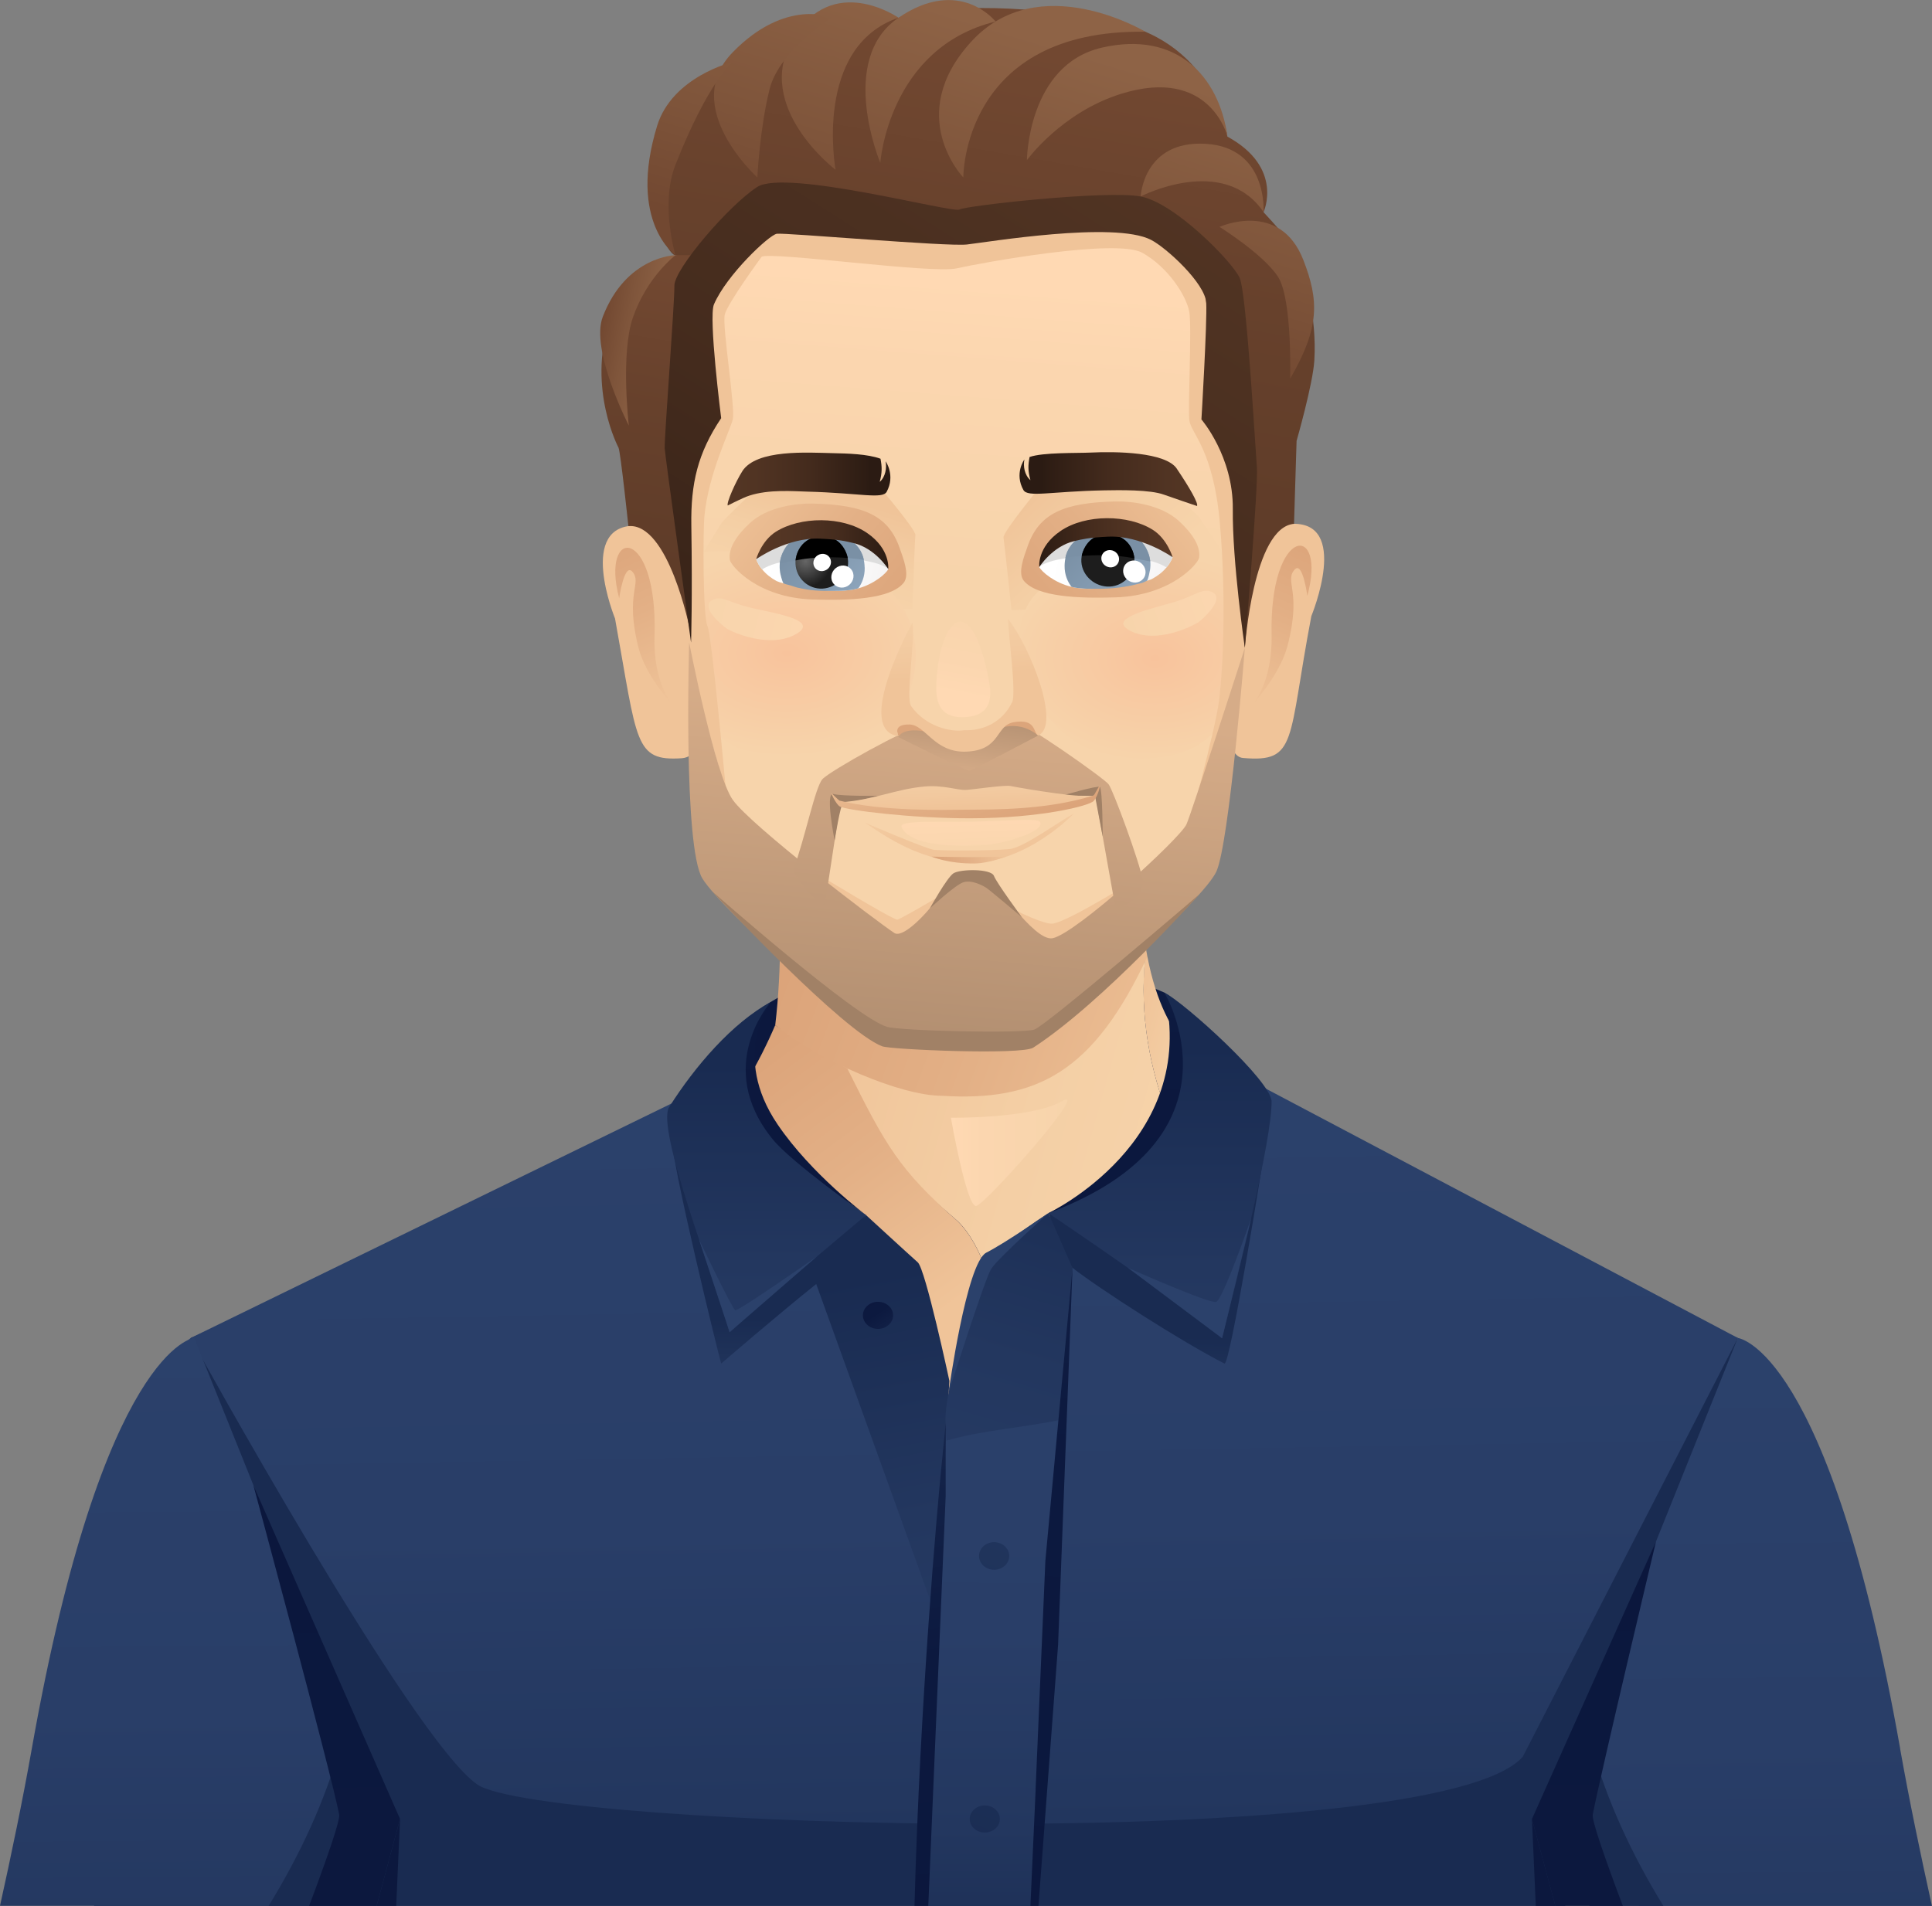 <?xml version="1.0" encoding="UTF-8"?>
<svg id="Layer_2" data-name="Layer 2" xmlns="http://www.w3.org/2000/svg" xmlns:xlink="http://www.w3.org/1999/xlink" viewBox="0 0 302.32 298.31">
  <rect x="0" y="0" width="302.32" height="298.31" fill="#808080" stroke="none"/>
  <defs>
    <style>
      .cls-1 {
        fill: url(#Gradient_58);
      }

      .cls-2 {
        fill: url(#Gradient_32);
      }

      .cls-3 {
        fill: url(#Gradient_96);
      }

      .cls-4 {
        fill: url(#Gradient_27);
      }

      .cls-5 {
        fill: url(#Gradient_25);
      }

      .cls-6 {
        fill: url(#Gradient_113);
      }

      .cls-7 {
        fill: url(#Gradient_115);
      }

      .cls-8 {
        fill: url(#radial-gradient-2);
      }

      .cls-9 {
        fill: url(#linear-gradient-8);
      }

      .cls-10 {
        fill: url(#linear-gradient-7);
      }

      .cls-11 {
        fill: url(#linear-gradient-5);
      }

      .cls-12 {
        fill: url(#linear-gradient-6);
      }

      .cls-13 {
        fill: url(#linear-gradient-9);
      }

      .cls-14 {
        fill: url(#linear-gradient-4);
      }

      .cls-15 {
        fill: url(#linear-gradient-3);
      }

      .cls-16 {
        fill: url(#linear-gradient-2);
      }

      .cls-17 {
        fill: url(#radial-gradient);
      }

      .cls-18 {
        fill: url(#linear-gradient);
      }

      .cls-19 {
        fill: #ddd;
      }

      .cls-20 {
        fill: #192b51;
      }

      .cls-21 {
        fill: #fff;
      }

      .cls-22 {
        fill: #f0c499;
      }

      .cls-23 {
        fill: url(#Gradient_115-4);
      }

      .cls-24 {
        fill: url(#Gradient_115-5);
      }

      .cls-25 {
        fill: url(#Gradient_115-6);
      }

      .cls-26 {
        fill: url(#Gradient_115-3);
      }

      .cls-27 {
        fill: url(#Gradient_115-2);
      }

      .cls-28 {
        fill: url(#Gradient_113-2);
      }

      .cls-29 {
        fill: url(#linear-gradient-43);
      }

      .cls-30 {
        fill: url(#linear-gradient-40);
      }

      .cls-31 {
        fill: url(#linear-gradient-41);
      }

      .cls-32 {
        fill: url(#linear-gradient-42);
      }

      .cls-33 {
        fill: url(#linear-gradient-49);
      }

      .cls-34 {
        fill: url(#linear-gradient-48);
      }

      .cls-35 {
        fill: url(#linear-gradient-45);
      }

      .cls-36 {
        fill: url(#linear-gradient-47);
      }

      .cls-37 {
        fill: url(#linear-gradient-44);
      }

      .cls-38 {
        fill: url(#linear-gradient-46);
      }

      .cls-39 {
        fill: url(#linear-gradient-10);
      }

      .cls-40 {
        fill: url(#linear-gradient-11);
      }

      .cls-41 {
        fill: url(#linear-gradient-12);
      }

      .cls-42 {
        fill: url(#linear-gradient-13);
      }

      .cls-43 {
        fill: url(#linear-gradient-19);
      }

      .cls-44 {
        fill: url(#linear-gradient-14);
      }

      .cls-45 {
        fill: url(#linear-gradient-21);
      }

      .cls-46 {
        fill: url(#linear-gradient-20);
      }

      .cls-47 {
        fill: url(#linear-gradient-22);
      }

      .cls-48 {
        fill: url(#linear-gradient-23);
      }

      .cls-49 {
        fill: url(#linear-gradient-28);
      }

      .cls-50 {
        fill: url(#linear-gradient-25);
      }

      .cls-51 {
        fill: url(#linear-gradient-32);
      }

      .cls-52 {
        fill: url(#linear-gradient-31);
      }

      .cls-53 {
        fill: url(#linear-gradient-33);
      }

      .cls-54 {
        fill: url(#linear-gradient-30);
      }

      .cls-55 {
        fill: url(#linear-gradient-15);
      }

      .cls-56 {
        fill: url(#linear-gradient-16);
      }

      .cls-57 {
        fill: url(#linear-gradient-17);
      }

      .cls-58 {
        fill: url(#linear-gradient-18);
      }

      .cls-59 {
        fill: url(#linear-gradient-35);
      }

      .cls-60 {
        fill: url(#linear-gradient-34);
      }

      .cls-61 {
        fill: url(#linear-gradient-36);
      }

      .cls-62 {
        fill: url(#linear-gradient-38);
      }

      .cls-63 {
        fill: url(#linear-gradient-27);
      }

      .cls-64 {
        fill: url(#linear-gradient-24);
      }

      .cls-65 {
        fill: url(#linear-gradient-26);
      }

      .cls-66 {
        fill: url(#linear-gradient-29);
      }

      .cls-67 {
        fill: url(#linear-gradient-37);
      }

      .cls-68 {
        fill: url(#linear-gradient-39);
      }

      .cls-69 {
        fill: url(#linear-gradient-53);
      }

      .cls-70 {
        fill: url(#linear-gradient-54);
      }

      .cls-71 {
        fill: url(#linear-gradient-50);
      }

      .cls-72 {
        fill: url(#linear-gradient-51);
      }

      .cls-73 {
        fill: url(#linear-gradient-52);
      }

      .cls-74 {
        fill: url(#Gradient_32-2);
      }

      .cls-75 {
        fill: url(#Gradient_58-3);
      }

      .cls-76 {
        fill: url(#Gradient_58-2);
      }

      .cls-77 {
        fill: url(#Gradient_25-2);
      }

      .cls-78 {
        fill: url(#Gradient_96-2);
      }

      .cls-79 {
        fill: url(#Gradient_96-3);
      }

      .cls-80 {
        fill: url(#Gradient_96-4);
      }

      .cls-81 {
        fill: url(#Gradient_27-9);
      }

      .cls-82 {
        fill: url(#Gradient_27-2);
      }

      .cls-83 {
        fill: url(#Gradient_27-4);
      }

      .cls-84 {
        fill: url(#Gradient_27-3);
      }

      .cls-85 {
        fill: url(#Gradient_27-6);
      }

      .cls-86 {
        fill: url(#Gradient_27-5);
      }

      .cls-87 {
        fill: url(#Gradient_27-8);
      }

      .cls-88 {
        fill: url(#Gradient_27-7);
      }

      .cls-89 {
        fill: #dca57b;
      }
    </style>
    <linearGradient id="linear-gradient" x1="100.51" y1="101.15" x2="194.15" y2="243.03" gradientUnits="userSpaceOnUse">
      <stop offset="0" stop-color="#0b173d"/>
      <stop offset=".5" stop-color="#0c193f"/>
      <stop offset=".82" stop-color="#132248"/>
      <stop offset="1" stop-color="#192b51"/>
    </linearGradient>
    <linearGradient id="linear-gradient-2" x1="177.22" y1="161.3" x2="192.79" y2="165.68" gradientUnits="userSpaceOnUse">
      <stop offset="0" stop-color="#f0c499"/>
      <stop offset=".52" stop-color="#f4cfa5"/>
      <stop offset="1" stop-color="#f7d4ab"/>
    </linearGradient>
    <linearGradient id="linear-gradient-3" x1="126.94" y1="167.45" x2="192.16" y2="185.76" xlink:href="#linear-gradient-2"/>
    <linearGradient id="linear-gradient-4" x1="148.34" y1="204.83" x2="117.24" y2="163.16" gradientUnits="userSpaceOnUse">
      <stop offset="0" stop-color="#f0c499"/>
      <stop offset=".51" stop-color="#e3b086"/>
      <stop offset="1" stop-color="#dba379"/>
    </linearGradient>
    <linearGradient id="linear-gradient-5" x1="190.83" y1="167.05" x2="123.65" y2="141.72" xlink:href="#linear-gradient-4"/>
    <linearGradient id="linear-gradient-6" x1="44.72" y1="192.07" x2="35.69" y2="295.27" gradientUnits="userSpaceOnUse">
      <stop offset="0" stop-color="#2b416b"/>
      <stop offset=".46" stop-color="#293e68"/>
      <stop offset=".75" stop-color="#23375f"/>
      <stop offset="1" stop-color="#192b51"/>
    </linearGradient>
    <linearGradient id="linear-gradient-7" x1="273.55" y1="209.94" x2="274.68" y2="347.31" xlink:href="#linear-gradient-6"/>
    <linearGradient id="linear-gradient-8" x1="249.38" y1="231.03" x2="249.67" y2="424.8" xlink:href="#linear-gradient"/>
    <linearGradient id="linear-gradient-9" x1="150.23" y1="170.71" x2="152.77" y2="318.7" xlink:href="#linear-gradient-6"/>
    <linearGradient id="linear-gradient-10" x1="84.55" y1="-306.93" x2="83.59" y2="-255.98" gradientTransform="translate(49.8 333.03) rotate(3.42) scale(1 .96)" gradientUnits="userSpaceOnUse">
      <stop offset="0" stop-color="#ffd9b3"/>
      <stop offset=".28" stop-color="#fbd6af"/>
      <stop offset="1" stop-color="#f7d4ab"/>
    </linearGradient>
    <linearGradient id="linear-gradient-11" x1="-55.08" y1="673.16" x2="-44.92" y2="697.81" gradientTransform="translate(152.86 -683.33) rotate(177.48) scale(.99 -1.14) skewX(3.14)" gradientUnits="userSpaceOnUse">
      <stop offset="0" stop-color="#dba379"/>
      <stop offset=".49" stop-color="#e3b086"/>
      <stop offset="1" stop-color="#f0c499"/>
    </linearGradient>
    <linearGradient id="linear-gradient-12" x1="1079.54" y1="635.01" x2="1089.56" y2="659.3" gradientTransform="translate(-984.24 -679.06) rotate(2) scale(.99 1.14) skewX(3.13)" xlink:href="#linear-gradient-11"/>
    <linearGradient id="linear-gradient-13" x1="97.16" y1="-227.64" x2="113.57" y2="-212.15" gradientTransform="translate(51.37 297.92) rotate(3.42)" xlink:href="#linear-gradient-2"/>
    <linearGradient id="linear-gradient-14" x1="65.72" y1="-224.89" x2="61.87" y2="-208.58" gradientTransform="translate(51.37 297.92) rotate(3.42)" xlink:href="#linear-gradient-2"/>
    <radialGradient id="radial-gradient" cx="-265.78" cy="-254.94" fx="-265.78" fy="-254.94" r="23.04" gradientTransform="translate(-75.7 294.7) rotate(177.65) scale(1.02 -.71) skewX(-1.54)" gradientUnits="userSpaceOnUse">
      <stop offset="0" stop-color="#f8c39c"/>
      <stop offset="1" stop-color="#f7d4ab"/>
    </radialGradient>
    <radialGradient id="radial-gradient-2" cx="232.52" cy="-301.74" fx="232.52" fy="-301.74" r="23.63" gradientTransform="translate(-84.36 324.73) rotate(-3.81) scale(1.02 .69) skewX(2.86)" xlink:href="#radial-gradient"/>
    <linearGradient id="linear-gradient-15" x1="243.07" y1="151.47" x2="228.9" y2="156.35" gradientTransform="translate(-53.56 -56.15) rotate(-.26)" gradientUnits="userSpaceOnUse">
      <stop offset="0" stop-color="#fbd6af"/>
      <stop offset="1" stop-color="#f7d4ab"/>
    </linearGradient>
    <linearGradient id="linear-gradient-16" x1="179.16" y1="156.36" x2="158.13" y2="151.22" xlink:href="#linear-gradient-15"/>
    <linearGradient id="Gradient_58" data-name="Gradient 58" x1="-2935.94" y1="99.55" x2="-2910.46" y2="99.55" gradientTransform="translate(-2799.57 -28.07) rotate(-179.93) scale(1 -1)" gradientUnits="userSpaceOnUse">
      <stop offset="0" stop-color="#2b1b13"/>
      <stop offset=".04" stop-color="#2e1d14"/>
      <stop offset=".38" stop-color="#442b1d"/>
      <stop offset=".71" stop-color="#513423"/>
      <stop offset="1" stop-color="#563725"/>
    </linearGradient>
    <linearGradient id="Gradient_58-2" data-name="Gradient 58" x1="447.37" y1="100.01" x2="475.17" y2="100.01" gradientTransform="translate(-284.36 -25.59) rotate(.07)" xlink:href="#Gradient_58"/>
    <linearGradient id="linear-gradient-17" x1="241.54" y1="143.73" x2="214.4" y2="166.93" gradientTransform="translate(-51.48 -73.48) rotate(1.21)" xlink:href="#linear-gradient-4"/>
    <linearGradient id="linear-gradient-18" x1="233.93" y1="122.45" x2="208.67" y2="116.35" gradientTransform="translate(-44.57 -30.97)" gradientUnits="userSpaceOnUse">
      <stop offset="0" stop-color="#ece7e7"/>
      <stop offset=".23" stop-color="#f5f3f3"/>
      <stop offset=".53" stop-color="#fcfcfc"/>
      <stop offset="1" stop-color="#fff"/>
    </linearGradient>
    <linearGradient id="Gradient_96" data-name="Gradient 96" x1="237.16" y1="137.05" x2="213.18" y2="115.29" gradientTransform="translate(-44.57 -30.97)" gradientUnits="userSpaceOnUse">
      <stop offset="0" stop-color="#a8c3dd"/>
      <stop offset="1" stop-color="#7a90a5"/>
    </linearGradient>
    <linearGradient id="Gradient_96-2" data-name="Gradient 96" x1="110.55" y1="-205.03" x2="109.75" y2="-212.43" gradientTransform="translate(51.37 297.92) rotate(3.42)" xlink:href="#Gradient_96"/>
    <radialGradient id="Gradient_25" data-name="Gradient 25" cx="-882.47" cy="136.54" fx="-882.47" fy="136.54" r="4.03" gradientTransform="translate(1066.99 -28.81) rotate(1.3) skewX(.07)" gradientUnits="userSpaceOnUse">
      <stop offset="0" stop-color="#666"/>
      <stop offset="1" stop-color="#1d1d1d"/>
    </radialGradient>
    <linearGradient id="linear-gradient-19" x1="147.11" y1="149.06" x2="167.34" y2="148.09" gradientTransform="translate(18.4 -67.03) rotate(1.2)" gradientUnits="userSpaceOnUse">
      <stop offset="0" stop-color="#2b1b13"/>
      <stop offset=".04" stop-color="#2e1d14"/>
      <stop offset=".38" stop-color="#442b1d"/>
      <stop offset=".71" stop-color="#513423"/>
      <stop offset="1" stop-color="#563725"/>
    </linearGradient>
    <linearGradient id="linear-gradient-20" x1="94.1" y1="-110.6" x2="91.71" y2="-141.66" gradientTransform="translate(51.37 297.92) rotate(3.42)" gradientUnits="userSpaceOnUse">
      <stop offset="0" stop-color="#f7d4ab"/>
      <stop offset=".45" stop-color="#f3caa0"/>
      <stop offset="1" stop-color="#f0c499"/>
    </linearGradient>
    <linearGradient id="linear-gradient-21" x1="-2920.05" y1="210.92" x2="-2946.99" y2="233.95" gradientTransform="translate(-2809.04 -73.82) rotate(178.8) scale(1 -1)" xlink:href="#linear-gradient-4"/>
    <linearGradient id="linear-gradient-22" x1="190.13" y1="122.22" x2="164.19" y2="115.96" xlink:href="#linear-gradient-18"/>
    <linearGradient id="Gradient_96-3" data-name="Gradient 96" x1="192.87" y1="137.37" x2="168.8" y2="115.53" xlink:href="#Gradient_96"/>
    <linearGradient id="Gradient_96-4" data-name="Gradient 96" x1="66.09" y1="-200.2" x2="65.29" y2="-207.59" gradientTransform="translate(51.37 297.92) rotate(3.42)" xlink:href="#Gradient_96"/>
    <radialGradient id="Gradient_25-2" data-name="Gradient 25" cx="-4261.16" cy="213.92" fx="-4261.16" fy="213.92" r="4.03" gradientTransform="translate(-4138.55 -29.34) rotate(178.7) scale(1 -1) skewX(.09)" xlink:href="#Gradient_25"/>
    <linearGradient id="linear-gradient-23" x1="-3014.32" y1="215.22" x2="-2994.27" y2="214.26" gradientTransform="translate(-2878.92 -67.38) rotate(178.81) scale(1 -1)" xlink:href="#linear-gradient-19"/>
    <linearGradient id="Gradient_32" data-name="Gradient 32" x1="91.6" y1="-296.23" x2="74.52" y2="-145.51" gradientTransform="translate(51.37 297.92) rotate(3.42)" gradientUnits="userSpaceOnUse">
      <stop offset="0" stop-color="#724831"/>
      <stop offset=".22" stop-color="#67412c"/>
      <stop offset=".63" stop-color="#5a3926"/>
      <stop offset="1" stop-color="#563725"/>
    </linearGradient>
    <linearGradient id="Gradient_32-2" data-name="Gradient 32" x1="40.3" y1="-257.65" x2="29.56" y2="-162.82" xlink:href="#Gradient_32"/>
    <linearGradient id="linear-gradient-24" x1="93.96" y1="-229.84" x2="93.64" y2="-233.98" gradientTransform="translate(47.2 367.05) rotate(3.42) scale(1 .93)" xlink:href="#linear-gradient-20"/>
    <linearGradient id="Gradient_27" data-name="Gradient 27" x1="151.88" y1="47.33" x2="164.24" y2="6.63" gradientUnits="userSpaceOnUse">
      <stop offset="0" stop-color="#724831"/>
      <stop offset=".42" stop-color="#7f553b"/>
      <stop offset="1" stop-color="#8e6346"/>
    </linearGradient>
    <linearGradient id="linear-gradient-25" x1="94.27" y1="-228.32" x2="93.9" y2="-233.14" gradientTransform="translate(47.2 367.05) rotate(3.42) scale(1 .93)" xlink:href="#linear-gradient-20"/>
    <linearGradient id="Gradient_115" data-name="Gradient 115" x1="150.47" y1="110.73" x2="143.59" y2="188.63" gradientUnits="userSpaceOnUse">
      <stop offset="0" stop-color="#d6ac88"/>
      <stop offset="1" stop-color="#a18166"/>
    </linearGradient>
    <linearGradient id="Gradient_115-2" data-name="Gradient 115" x1="153.86" y1="110.24" x2="146.98" y2="188.13" xlink:href="#Gradient_115"/>
    <linearGradient id="Gradient_115-3" data-name="Gradient 115" x1="110.93" y1="-165.29" x2="109.98" y2="-169.31" gradientTransform="translate(51.37 297.92) rotate(3.42)" xlink:href="#Gradient_115"/>
    <linearGradient id="Gradient_115-4" data-name="Gradient 115" x1="74.85" y1="-164.34" x2="73.98" y2="-168.03" gradientTransform="translate(51.37 297.92) rotate(3.42)" xlink:href="#Gradient_115"/>
    <linearGradient id="linear-gradient-26" x1="300.56" y1="541.09" x2="300.65" y2="554.42" gradientTransform="translate(-167.81 -417.64) rotate(-1.95)" gradientUnits="userSpaceOnUse">
      <stop offset="0" stop-color="#f7d4ab"/>
      <stop offset=".52" stop-color="#f5d1a8"/>
      <stop offset=".85" stop-color="#f2c99f"/>
      <stop offset="1" stop-color="#f0c499"/>
    </linearGradient>
    <linearGradient id="linear-gradient-27" x1="221.4" y1="239.2" x2="221.57" y2="247.19" gradientTransform="translate(-72.85 -108.31) rotate(-.81)" gradientUnits="userSpaceOnUse">
      <stop offset="0" stop-color="#ffd9b3"/>
      <stop offset="1" stop-color="#f7d4ab"/>
    </linearGradient>
    <linearGradient id="linear-gradient-28" x1="300.93" y1="565.29" x2="300.74" y2="553.32" gradientTransform="translate(-167.81 -417.64) rotate(-1.95)" gradientUnits="userSpaceOnUse">
      <stop offset="0" stop-color="#f0c499"/>
      <stop offset=".52" stop-color="#f1c69b"/>
      <stop offset=".85" stop-color="#f4cea4"/>
      <stop offset="1" stop-color="#f7d4ab"/>
    </linearGradient>
    <linearGradient id="linear-gradient-29" x1="294.67" y1="562.73" x2="306.36" y2="562.73" gradientTransform="translate(-167.81 -417.64) rotate(-1.95)" xlink:href="#linear-gradient-11"/>
    <linearGradient id="linear-gradient-30" x1="302.53" y1="559.63" x2="297.39" y2="541.38" gradientTransform="translate(-167.81 -417.64) rotate(-1.95)" xlink:href="#linear-gradient-11"/>
    <linearGradient id="Gradient_115-5" data-name="Gradient 115" x1="91.9" y1="-207.75" x2="91.29" y2="-215.74" gradientTransform="translate(47.2 367.05) rotate(3.42) scale(1 .93)" xlink:href="#Gradient_115"/>
    <linearGradient id="Gradient_115-6" data-name="Gradient 115" x1="94.63" y1="-235.72" x2="93.51" y2="-240.45" gradientTransform="translate(47.2 367.05) rotate(3.42) scale(1 .93)" xlink:href="#Gradient_115"/>
    <linearGradient id="Gradient_113" data-name="Gradient 113" x1="89.64" y1="-198.14" x2="88.45" y2="-181.83" gradientTransform="translate(51.37 297.92) rotate(3.42)" gradientUnits="userSpaceOnUse">
      <stop offset="0" stop-color="#a18166"/>
      <stop offset="1" stop-color="#d6ac88"/>
    </linearGradient>
    <linearGradient id="Gradient_27-2" data-name="Gradient 27" x1="135.01" y1="42.21" x2="147.38" y2="1.51" xlink:href="#Gradient_27"/>
    <linearGradient id="Gradient_27-3" data-name="Gradient 27" x1="121.78" y1="38.52" x2="134.44" y2="-3.13" xlink:href="#Gradient_27"/>
    <linearGradient id="Gradient_27-4" data-name="Gradient 27" x1="113.09" y1="34.05" x2="125.46" y2="-6.65" xlink:href="#Gradient_27"/>
    <linearGradient id="Gradient_27-5" data-name="Gradient 27" x1="167.19" y1="51.99" x2="179.56" y2="11.29" xlink:href="#Gradient_27"/>
    <linearGradient id="Gradient_27-6" data-name="Gradient 27" x1="180.67" y1="56.08" x2="193.04" y2="15.38" xlink:href="#Gradient_27"/>
    <linearGradient id="Gradient_27-7" data-name="Gradient 27" x1="103.42" y1="32.61" x2="115.79" y2="-8.09" xlink:href="#Gradient_27"/>
    <linearGradient id="Gradient_27-8" data-name="Gradient 27" x1="27.72" y1="-248.33" x2="37.05" y2="-247.1" gradientTransform="translate(51.37 297.92) rotate(3.42)" xlink:href="#Gradient_27"/>
    <linearGradient id="Gradient_27-9" data-name="Gradient 27" x1="193.04" y1="60.04" x2="206.15" y2="16.9" xlink:href="#Gradient_27"/>
    <linearGradient id="Gradient_58-3" data-name="Gradient 58" x1="45.13" y1="-159.07" x2="138.49" y2="-326.3" gradientTransform="translate(51.37 297.92) rotate(3.42)" xlink:href="#Gradient_58"/>
    <linearGradient id="Gradient_113-2" data-name="Gradient 113" x1="89.8" y1="-198.19" x2="88.61" y2="-181.93" xlink:href="#Gradient_113"/>
    <linearGradient id="linear-gradient-31" x1="254.34" y1="328.71" x2="255.03" y2="353.07" gradientTransform="translate(-117.82 -237.34) rotate(-2.17)" xlink:href="#linear-gradient-26"/>
    <linearGradient id="linear-gradient-32" x1="254.76" y1="956.41" x2="256.27" y2="945.29" gradientTransform="translate(-166.14 -1506.24) rotate(-2.16) scale(1 1.7) skewX(.04)" xlink:href="#linear-gradient-10"/>
    <linearGradient id="linear-gradient-33" x1="148.79" y1="180.42" x2="167.03" y2="180.42" gradientTransform="matrix(1,0,0,1,0,0)" xlink:href="#linear-gradient-10"/>
    <linearGradient id="linear-gradient-34" x1="241.46" y1="231.04" x2="241.75" y2="424.81" xlink:href="#linear-gradient"/>
    <linearGradient id="linear-gradient-35" x1="27.47" y1="205.07" x2="28.61" y2="342.25" xlink:href="#linear-gradient-6"/>
    <linearGradient id="linear-gradient-36" x1="51.08" y1="231.33" x2="51.38" y2="425.1" xlink:href="#linear-gradient"/>
    <linearGradient id="linear-gradient-37" x1="60.68" y1="231.32" x2="60.97" y2="425.09" xlink:href="#linear-gradient"/>
    <linearGradient id="linear-gradient-38" x1="155.42" y1="207.41" x2="155.15" y2="312.58" xlink:href="#linear-gradient-6"/>
    <linearGradient id="linear-gradient-39" x1="164.56" y1="350.83" x2="136.23" y2="199.54" xlink:href="#linear-gradient-6"/>
    <linearGradient id="linear-gradient-40" x1="119.04" y1="247.87" x2="119.88" y2="206.43" xlink:href="#linear-gradient-6"/>
    <linearGradient id="linear-gradient-41" x1="119.96" y1="289.68" x2="119.96" y2="166.46" xlink:href="#linear-gradient-6"/>
    <linearGradient id="linear-gradient-42" x1="126.32" y1="194.06" x2="125.28" y2="122.41" xlink:href="#linear-gradient"/>
    <linearGradient id="linear-gradient-43" x1="125.04" y1="327.72" x2="170.35" y2="174.78" xlink:href="#linear-gradient-6"/>
    <linearGradient id="linear-gradient-44" x1="179.93" y1="252.23" x2="180.81" y2="209.06" xlink:href="#linear-gradient-6"/>
    <linearGradient id="linear-gradient-45" x1="162.01" y1="305.39" x2="169.37" y2="149.02" xlink:href="#linear-gradient"/>
    <linearGradient id="linear-gradient-46" x1="152.6" y1="303.1" x2="138.18" y2="216.34" xlink:href="#linear-gradient"/>
    <linearGradient id="linear-gradient-47" x1="181.52" y1="301.01" x2="181.52" y2="163.74" xlink:href="#linear-gradient-6"/>
    <linearGradient id="linear-gradient-48" x1="174.8" y1="193.58" x2="173.91" y2="132" xlink:href="#linear-gradient"/>
    <linearGradient id="linear-gradient-49" x1="134.08" y1="200.86" x2="140.29" y2="210.28" xlink:href="#linear-gradient"/>
    <linearGradient id="linear-gradient-50" x1="161.18" y1="212.26" x2="171.47" y2="229.58" xlink:href="#linear-gradient-6"/>
    <linearGradient id="linear-gradient-51" x1="187.11" y1="193.82" x2="147.08" y2="304.04" gradientUnits="userSpaceOnUse">
      <stop offset="0" stop-color="#2b416b"/>
      <stop offset=".54" stop-color="#1f325a"/>
      <stop offset="1" stop-color="#192b51"/>
    </linearGradient>
    <linearGradient id="linear-gradient-52" x1="172.73" y1="196.27" x2="137.94" y2="292.04" gradientUnits="userSpaceOnUse">
      <stop offset="0" stop-color="#2b416b"/>
      <stop offset=".53" stop-color="#1f335a"/>
      <stop offset="1" stop-color="#192b51"/>
    </linearGradient>
    <linearGradient id="linear-gradient-53" x1="194.87" y1="209.22" x2="205.67" y2="227.41" xlink:href="#linear-gradient-6"/>
    <linearGradient id="linear-gradient-54" x1="122.53" y1="205.22" x2="131.94" y2="221.06" xlink:href="#linear-gradient-6"/>
  </defs>
  <g id="Layer_1-2" data-name="Layer 1">
    <g>
      <path class="cls-18" d="M119.11,157.8s25.47-18.7,63.1-2.44c0,0,17.81,22.47.85,38.81s-59.9,14.8-66.11,1.41c-6.2-13.39-2.78-34.93,2.16-37.78Z"/>
      <path class="cls-16" d="M182.95,175.15l6.66-8.51s-7.23-2.17-10.07-16.92c-.12.11-.24.22-.36.33-.87,8.81.71,17.24,3.77,25.09Z"/>
      <path class="cls-15" d="M179.18,150.06c-11.43,10.5-17.98,20.08-32.69,19.16-5.69,0-15.91-2.49-23.03-7.19,5.96,11.97,17.22,21.08,26.44,29.14,3.8,3.8,5.36,10.31,7.33,16.85l25.73-32.86c-3.06-7.85-4.64-16.28-3.77-25.09Z"/>
      <path class="cls-14" d="M132.6,167.25c-.75-.5-10.62-6.24-11.3-6.78-1.21,2.84-2.69,5.81-4.52,8.9l31.5,51.88,8.94-13.23c-1.96-6.54-3.52-13.04-7.33-16.85-9.22-8.06-11.33-11.94-17.29-23.91Z"/>
      <path class="cls-11" d="M179.54,149.72c-.53-2.76-.91-5.96-1.06-9.66l-58.14-14.7s3.12,16.83.97,35.1c7.04,5.71,19.74,11.05,26.03,11.05,14.87.93,23.74-3.63,32.21-21.8Z"/>
      <path class="cls-20" d="M271.94,209.42c-15.56-5.75-74.21-32.38-74.21-32.38l-47.79,44.91-40.82-44.91s-68.63,27.64-79.27,32.38l28.4,84.45-.06,4.45h186.72l27.03-88.9Z"/>
      <path class="cls-12" d="M58.25,277.54l-28.4-68.13c-12.03,9.93-14.9,49.15-15.13,88.9h43.45c.1-7.31-.56-14.75.08-20.77Z"/>
      <path class="cls-10" d="M297.34,273.7c-11.14-62.84-25.41-64.28-25.41-64.28l-25.9,64.47,5.51,11.59c1.24,4.5,2.9,8.78,4.91,12.84h45.86c-1.76-7.98-3.51-16.33-4.98-24.61Z"/>
      <path class="cls-20" d="M249.11,273.39l-.39,24.93h11.57c-5.01-8.14-8.9-16.65-11.18-24.93Z"/>
      <path class="cls-9" d="M249.23,284.03c1.34-6.84,9.9-42.75,9.9-42.75l-19.41,43.43,3.66,13.6h10.56c-2.94-7.79-4.87-13.45-4.71-14.28Z"/>
      <path class="cls-13" d="M29.85,209.42s34.61,62.94,44.87,69.91c10.05,6.83,149.97,11.02,163.56-4.36l33.66-65.55-75.82-40.06-25.55,19.4-22.29,32.48-39.06-50.54-79.37,38.72Z"/>
      <g>
        <path class="cls-39" d="M106.98,86.67s3.46,47.01,4.77,48.98c1.31,1.97,21.13,21.8,23.68,23.98,2.56,2.18,29.12.84,29.12.84,0,0,22.32-20.01,24.25-23.22,1.93-3.21,5.23-51.32,5.23-51.32,0,0,5.86-37.79-3.18-50.75-9.04-12.96-70.64-17.16-80.85.87-10.22,18.03-3.02,50.64-3.02,50.64Z"/>
        <g>
          <path class="cls-22" d="M201.84,82.01c9.63-.7,3.36,14.42,3.36,14.42-3.73,19.58-2.12,22.95-10.69,22.21-6.34-.54.45-36.13,7.33-36.63Z"/>
          <path class="cls-40" d="M196.09,110.16s3.05-3.42,2.89-10.76c-.37-17.29,8.73-17.61,5.59-6.13,0,0-.73-5.62-2.02-4.08-1.59,1.89,1.2,3.28-1.1,11.97-1.2,4.51-5.37,9-5.37,9Z"/>
        </g>
        <g>
          <path class="cls-22" d="M99.76,82.28c-9.63-.39-3.52,14.53-3.52,14.53,3.52,19.46,2.99,22.36,10.44,21.87,8.37-.55-.05-36.12-6.93-36.4Z"/>
          <path class="cls-41" d="M105.2,110.25s-3.01-3.32-2.78-10.66c.56-17.31-8.54-17.33-5.53-5.95,0,0,.79-5.64,2.07-4.15,1.57,1.83-1.24,3.32.96,11.93,1.15,4.48,5.27,8.83,5.27,8.83Z"/>
        </g>
        <path class="cls-42" d="M163.39,75.41s-6.51,7.86-6.36,8.73c.14.87,1.25,11.36,1.25,11.36,0,0,25.36-.8,28.67-1.84,3.31-1.04,4.15-7.54,4.15-7.54l-3.54-5.29s-7.6-7.29-8.34-6.8c-.74.49-15.83,1.37-15.83,1.37Z"/>
        <path class="cls-44" d="M136.93,75.4s6.42,7.48,6.31,8.35-.45,11.54-.45,11.54c0,0-25.37.15-28.72-.76s-4.43-7.38-4.43-7.38l3.34-5.42s7.32-7.57,8.08-7.1c.76.47,15.87.77,15.87.77Z"/>
        <path class="cls-17" d="M175.83,118.6c8.19.5,17.34-.56,18.98-17.22.94-9.49-.12-14.44-4.18-15.16-8.6-1.54-20.91,2.21-26.03,4.86-10.82,5.59-3.28,26.63,11.23,27.52Z"/>
        <path class="cls-8" d="M134.81,89.81c-2.34-.83-20.19-4.74-25.49-3.19-3.03.88-1.73,7.56-1.19,13.9.26,3.04.24,7.92.95,9.83,3.47,9.37,16.55,9.73,24.09,7.07,12.86-4.53,13.54-23.42,1.65-27.62Z"/>
        <path class="cls-55" d="M189.79,92.73c-1.48-.81-2.57.38-5.64,1.38-3.01.98-11.23,2.55-7.35,4.59,4.28,2.26,10.24-.89,10.96-1.48.72-.59,3.85-3.49,2.03-4.49Z"/>
        <path class="cls-56" d="M117.07,95.03c-3.12-.82-4.28-1.94-5.71-1.05-1.76,1.1,1.54,3.82,2.3,4.36.75.55,6.9,3.34,11.03.83,3.75-2.27-4.55-3.34-7.61-4.14Z"/>
        <path class="cls-1" d="M116.15,73.76c2.22-3.48,10.27-2.92,14.21-2.83,2.23.05,5.38.12,7.42.87.24,1.25.27,2.15-.12,3.62.91-.78,1.12-2.21.92-3.21.05.03,1.54,2.23.17,4.76-.66,1.2-4.19.2-12.38-.02-2.23-.06-6.03-.38-9.1.62-1.12.37-3.39,1.55-3.39,1.55-.24-.4,1.23-3.71,2.28-5.37Z"/>
        <path class="cls-76" d="M184.15,73.36c-1.76-2.61-9.5-2.72-13.56-2.52-2.08.1-7.39-.05-9.48.69-.24,1.25-.28,2.14.13,3.62-.94-.79-1.15-2.22-.94-3.22-.06.03-1.58,2.22-.16,4.76.67,1.21,4.29.22,12.69.06,2.28-.04,7.15-.13,9.32.68,1.14.42,5.16,1.77,5.16,1.77.25-.4-1.18-2.9-3.16-5.83Z"/>
        <g>
          <path class="cls-57" d="M160.21,90.91c-1.01-1.22.04-3.83.61-5.46,1.79-5.09,5.66-6.78,13.69-6.96,2.63-.06,7.18.5,9.98,3.07,2.15,1.98,3.39,3.95,3.15,5.72-.12.9-4.34,5.95-13.09,6.22-5.72.18-12.23-.05-14.34-2.59Z"/>
          <path class="cls-58" d="M183.49,87.22c-.22.59-.54,1.11-.94,1.58-.62.75-1.41,1.35-2.3,1.83-.33.15-.68.25-1.05.33-.05.02-.1.02-.14.03-.59.13-1.14.26-1.66.36-2.77.55-4.91.81-6.73.81-.74,0-1.42-.05-2.07-.13-.32-.03-.63-.1-.93-.18-2.66-.62-4.66-2.36-5.04-3.08,0,0,0-.02.02-.03v-.02c.14-.33,1.17-2.54,2.82-4.3,1.03-1.09,2.31-2.01,3.79-2.17.47-.05.93-.1,1.39-.11,8.3-.34,12.45,4.58,12.83,5.06.02.02.02.03.02.03Z"/>
          <path class="cls-19" d="M183.46,87.19s.02.03.02.03c-.23.59-.55,1.12-.94,1.59-.1-.06-.22-.13-.35-.2-.84-.45-2.35-1.06-5.19-1.3-11.72-.97-14.24,1.29-14.37,1.41,0,0,0,0,0,0,.36-1.86,1.42-3.26,2.82-4.31,1.47-1.1,3.33-1.82,5.18-2.28,1.52-.38,3.03-.59,4.32-.69,4.15-.32,8.15,5.23,8.51,5.73Z"/>
          <path class="cls-3" d="M179.94,89.26c-.06.34-.23,1.27-.44,1.63-.13.08-.58.26-.76.34-.59.13-1.22.32-1.74.42-2.77.55-4.5.51-6.33.51-.74,0-1.42-.05-2.07-.13-.32-.03-.63-.1-.93-.18-.57-.75-1.11-1.84-1.08-3.34.09-3.96,3.42-5.72,7.1-5.43,3.66.31,6.84,2.36,6.26,6.18Z"/>
          <path class="cls-78" d="M166.72,87.32s5.2-1.13,13.26.56c0,0-.15-4.12-5.01-5.01-4.56-.83-7.92,2.1-8.26,4.45Z"/>
          <path class="cls-5" d="M173.64,83.63c-2.25-.12-4.32,1.64-4.43,3.9-.11,2.26,1.79,4.16,4.03,4.28,2.25.12,4.16-1.62,4.27-3.88.11-2.26-1.63-4.18-3.87-4.3Z"/>
          <path d="M173.49,83.63c-2.65-.15-3.89,1.78-4.22,3.39,0,0,4.36-.43,8.24.38,0,0-.21-3.56-4.01-3.77Z"/>
          <path class="cls-21" d="M179.07,90.32c.44-.82.09-1.88-.77-2.36-.86-.48-1.92-.2-2.36.63-.44.82-.1,1.88.77,2.36.86.48,1.92.2,2.36-.63Z"/>
          <path class="cls-21" d="M174.96,88.13c.35-.65.08-1.48-.6-1.85-.68-.37-1.52-.16-1.87.49-.35.65-.08,1.48.6,1.85.68.38,1.52.16,1.87-.49Z"/>
          <path class="cls-43" d="M162.63,88.75s-.39-3.11,3.34-5.65c3.92-2.66,10.55-2.59,14.39-.19,2.31,1.44,3.13,4.31,3.13,4.31,0,0-4.88-3.46-10.11-3.22-2.9.13-4,.39-5.31.7-3.41.82-5.44,4.05-5.44,4.05Z"/>
        </g>
        <path class="cls-46" d="M119.17,40.18c1.7-.82,26.65,2.71,30.56,1.82,3.91-.89,24.93-4.71,29.01-2.44s6.96,6.81,7.37,9.32c.4,2.51-.25,14.9,0,16.92.24,2.02,3.78,4.53,4.79,16.22s.47,22.79-.14,27.64c-.62,4.86-5.09,20.97-5.09,20.97l8.17-23.55s.82-2.79,1-5.71c.18-2.92,2.35-38.46,2.35-38.46l-11.69-34.6-68.54-3.28-14.83,33.16,3.83,40.04,1.86,5.39,5.8,20.4s-2.22-24.57-2.92-26.04c-.71-1.47-.71-14.74-.47-17.22.66-6.76,4.02-13.34,4.44-15.14.42-1.8-1.69-14.57-1.26-16.37.43-1.8,5.8-9.1,5.8-9.1Z"/>
        <g>
          <path class="cls-45" d="M141.39,91.24c1.01-1.22-.04-3.83-.61-5.46-1.77-5.09-5.61-6.78-13.57-6.96-2.61-.06-7.12.5-9.89,3.07-2.13,1.98-3.36,3.95-3.12,5.72.12.9,4.3,5.95,12.97,6.22,5.67.18,12.12-.04,14.21-2.58Z"/>
          <path class="cls-47" d="M139,89.09c-.36.7-2.23,2.33-4.69,3-.39.11-.8.21-1.22.26-.64.08-1.33.13-2.07.13-1.79,0-3.91-.26-6.66-.82-.34-.07-.69-.15-1.05-.21-.25-.07-.5-.11-.75-.16-.36-.08-.69-.2-1.02-.33-.88-.47-1.66-1.09-2.28-1.84-.39-.46-.71-.99-.93-1.58,0,0,0-.02.02-.03.38-.46,4.49-5.38,12.72-5.05.44.03.91.07,1.38.11,1.46.16,2.71,1.08,3.75,2.17,1.63,1.76,2.65,3.98,2.79,4.3v.02s.02.03.02.03Z"/>
          <path class="cls-19" d="M118.34,87.5s-.02.03-.02.03c.23.59.54,1.12.93,1.59.1-.06.22-.13.35-.2.83-.45,2.33-1.06,5.14-1.3,11.61-.97,14.11,1.3,14.24,1.42,0,0,0,0,0,0-.36-1.86-1.4-3.26-2.8-4.31-1.46-1.1-3.3-1.82-5.13-2.28-1.51-.38-3.01-.59-4.28-.69-4.11-.32-8.08,5.23-8.43,5.73Z"/>
          <path class="cls-79" d="M135.31,88.83c.03,1.45-.47,2.53-1.01,3.26-.39.11-.8.21-1.22.26-.64.08-1.33.13-2.07.13-1.79,0-3.53.13-6.25-.51-.34-.08-1.03-.35-1.39-.42-.33-.11-.59-.13-.79-.26-.21-.38-.46-1.38-.51-1.72-.58-3.82,2.57-5.87,6.2-6.16,3.64-.31,6.94,1.45,7.03,5.41Z"/>
          <path class="cls-80" d="M135.17,87.65s-5.15-1.14-13.14.56c0,0,.15-4.12,4.96-5.01,4.52-.83,7.85,2.1,8.18,4.45Z"/>
          <path class="cls-77" d="M128.32,83.95c2.23-.12,4.28,1.64,4.39,3.9.11,2.26-1.77,4.15-4,4.28-2.23.11-4.13-1.62-4.23-3.88-.11-2.26,1.61-4.18,3.84-4.3Z"/>
          <path d="M128.46,83.95c2.63-.14,3.85,1.78,4.19,3.39,0,0-4.32-.43-8.16.38,0,0,.21-3.56,3.98-3.77Z"/>
          <path class="cls-21" d="M130.27,91.11c-.43-.82-.09-1.88.76-2.36.85-.48,1.9-.2,2.34.63.44.82.09,1.88-.76,2.36-.85.48-1.9.2-2.34-.63Z"/>
          <path class="cls-21" d="M127.43,88.72c-.35-.65-.08-1.48.6-1.85.68-.37,1.5-.16,1.85.49.35.65.08,1.48-.6,1.85-.68.38-1.51.16-1.85-.49Z"/>
          <path class="cls-48" d="M138.99,89.07s.39-3.11-3.31-5.65c-3.88-2.66-10.45-2.59-14.26-.2-2.29,1.44-3.1,4.31-3.1,4.31,0,0,4.84-3.46,10.02-3.22,2.87.13,3.97.39,5.26.7,3.37.82,5.39,4.05,5.39,4.05Z"/>
        </g>
        <path class="cls-2" d="M111.16,41.25s6.69-9.73,23.61-7.07c11.26,1.77,11.72,1.64,15.5,2.48,3.78.84,21.89-6.14,29.85-3.02,7.96,3.12,8.74,12.3,8.8,16.83s-.91,15.19.2,15.9,5.09,5.18,4.72,11.38c-.36,6.2.96,23.64.96,23.64,0,0,1.29-18.86,7.69-19.4l.4-12.98s2.56-8.92,2.78-12.6c.41-6.95-1.56-12.87-1.67-14.03-.29-2.99-5.4-8.17-6.28-9.17,0,0,3.24-6.97-5.66-11.83,0,0-1.8-14.58-17.58-17.89-15.78-3.31-29.03-2.41-33.89-.7,0,0-17.4-4.45-25.97,6.94,0,0-10.99,4.36-12.1,15.18-1.12,10.81,2.58,15.21,3.18,15.05l5.46,1.31Z"/>
        <path class="cls-74" d="M112.85,39.94s-5.46,7.01-3.67,21.01c0,0-2.74,7.69-2.74,12.78,0,5.1,1.51,24.77,1.51,24.77,0,0-3.33-16.71-9.62-16.15,0,0-1.22-11.53-1.54-12.27,0,0-4.88-9.14-1.45-19.85,1.98-6.18,10.36-10.29,10.36-10.29h7.15Z"/>
        <path class="cls-64" d="M127.55,138.84s12.31,6.95,12.95,6.84c.64-.11,10.34-5.15,10.34-5.15,0,0,10.89,5.48,13.33,5.29,2.45-.19,14.83-8,14.83-8,0,0-12.78,11.85-15.29,13.03-2.5,1.17-27.69-.27-27.69-.27l-8.49-11.74Z"/>
        <path class="cls-4" d="M150.74,27.77s-.18-23.24,28.49-22.8c0,0-16.66-10.03-27.24,1.54-10.58,11.57-1.25,21.27-1.25,21.27Z"/>
        <g>
          <path class="cls-50" d="M127.31,136.43s12.48,7.62,13.12,7.51c.64-.11,10.23-5.81,10.23-5.81,0,0,11.55,6.63,14.01,6.44,2.45-.19,14.86-8.05,14.86-8.05,0,0-13.43,13.34-15.95,14.51-2.51,1.18-27.77-.27-27.77-.27l-8.51-14.33Z"/>
          <path class="cls-7" d="M194.8,101.38s-2.43,30.53-4.45,35.01c-2.02,4.48-21.73,21.76-25.99,25.29-4.26,3.53-23.21,1.79-26.27,1.25s-25.12-20.46-28.17-25.41c-3.05-4.95-2.08-36.97-2.08-36.97,0,0,4.01,20.65,6.82,24.64,2.81,3.99,22.25,18.84,25.28,20.84,1.28.85,4.74-2.61,6.84-5.47,2-2.72.67-3.96,5.78-3.66,4.1.24,3.25,1.92,6.2,5.36,2.08,2.43,4.45,4.89,5.96,4.59,3.66-.73,20.02-15.67,20.95-17.85.93-2.19,9.13-27.62,9.13-27.62Z"/>
          <path class="cls-27" d="M128.69,121.96c1.14-1.29,13.6-8.2,14.65-7.92,7.47,1.99,14.89-.52,15.83-.83.94-.3,13.57,8.59,14.3,9.54s4.91,12.36,5.32,14.91c.51,3.15-4.2,4.68-4.2,4.68l-3.19-17.86-26.1.62-13.78.47-2.45,16.02s-2.66-.97-4.95-5.36c1.93-5.34,3.43-12.98,4.57-14.27Z"/>
          <path class="cls-26" d="M172.56,131l-1.21-6.42-5.07-.07s5.37-1.58,5.83-1.34c.43.44.44,7.82.44,7.82Z"/>
          <path class="cls-23" d="M130.61,131.53s.91-5.73,1.32-5.78c1.42-.18,5.67-1.19,5.67-1.19,0,0-5.85.08-7.19-.28-1.34-.36.19,7.25.19,7.25Z"/>
          <g>
            <path class="cls-65" d="M143.5,127.36c-3.17-.18-10.9-1.04-11.98-1.79,5.12-.32,8.57-2.06,13.19-2.47,2.85-.25,5.18.6,6.4.54,1.22-.06,6.03-.8,7.03-.61,2.39.46,11.87,2.08,13.27,1.45,0,0-4.57,2.25-9.84,2.67-3.45.28-5.67.34-9.75.4-4.04.07-5.13-.01-8.31-.2Z"/>
            <path class="cls-63" d="M141.09,129.49c-.55-1.14,5.06-.79,11.11-.89,5.74-.09,10.04-.58,10.53.05,1,1.29-5.29,3.53-9.55,3.69-4.15.16-10.69.05-12.09-2.85Z"/>
            <path class="cls-49" d="M135.33,128.75s9.69,4.2,10.92,4.28c3.15.19,11.09.06,12.11-.2,2.44-.62,7.17-4.11,9.72-5.53,0,0-7.21,7.6-15.82,7.71-7.92.1-13.69-4.12-16.93-6.25Z"/>
            <path class="cls-66" d="M145.79,134.08s2.6,1.13,6.77,1.07c2.23-.03,4.93-1.1,4.93-1.1,0,0-3.07.22-11.7.03Z"/>
            <path class="cls-54" d="M172.09,123.09c0-.44-.79,1.36-.99,1.42-7.37,2.33-15.96,2.18-19.52,2.22-4.24.04-13.35.29-20.24-1.42,0,0-.55-.47-1.18-1.12-.26-.27.63,1.66,1.24,2.03,1,.6,11.33,1.88,20.46,1.86,10.94-.02,18.57-1.93,19.29-2.72.42-.46.95-1.84.94-2.28Z"/>
          </g>
          <path class="cls-24" d="M111.47,139.53s22.4,19.77,27.33,21.19c2.25.65,21.15,1.07,23.05.43,1.89-.64,25.82-21.17,25.82-21.17,0,0-14.98,16.85-25.99,24-1.82,1.18-22.26.31-23.63-.21-6.06-2.27-25.69-23.14-26.58-24.24Z"/>
          <path class="cls-25" d="M145.5,142.18s2.66-4.78,3.67-5.47c1.01-.7,5.9-.78,6.36.38.45,1.16,4.38,6.48,4.38,6.48,0,0-5.04-4.26-5.56-4.6-.52-.34-2.34-1.34-3.67-.85-1.33.49-5.17,4.06-5.17,4.06Z"/>
          <path class="cls-6" d="M140.44,115.3s10.8,5.44,11.27,5.33c.47-.11,10.61-5.45,10.61-5.45,0,0-1.29-2.05-3.14-2.16-3.2-.19-7.66,2.05-8.54,2.64-.81.54-5.94-2.04-8.52-2.18-1.85-.1-1.68,1.83-1.68,1.83Z"/>
        </g>
        <path class="cls-82" d="M137.75,25.48s1.28-18.01,18.04-22.11c0,0-5.58-7.15-15.2-.59s-2.84,22.71-2.84,22.71Z"/>
        <path class="cls-84" d="M130.75,26.57s-3.52-19.18,9.84-23.8c0,0-10.35-7.21-16.56,3.38-6.21,10.59,6.71,20.42,6.71,20.42Z"/>
        <path class="cls-83" d="M118.51,27.77s-12.19-10.99-3.88-19.56c8.32-8.57,15.56-5.47,15.56-5.47,0,0-8.24,5.11-9.77,11.23-1.53,6.12-1.91,13.79-1.91,13.79Z"/>
        <path class="cls-86" d="M160.69,25.07s.12-14.93,11.72-17.61,18.33,4.35,19.66,13.9c0,0-2.68-10.99-16.56-6.7-9.4,2.9-14.82,10.41-14.82,10.41Z"/>
        <path class="cls-85" d="M178.49,30.75s12.95-6.73,19.23,2.44c0,0,.7-10.1-9.05-10.68-9.75-.58-10.18,8.24-10.18,8.24Z"/>
        <path class="cls-88" d="M105.7,39.94s-7.51-5.14-2.87-20.25c2.37-7.7,11.79-9.98,11.79-9.98,0,0-3.78,3.03-8.93,16.1-2.41,6.13,0,14.13,0,14.13Z"/>
        <path class="cls-87" d="M105.7,39.94s-7.7.13-11.37,9.62c-2.02,5.22,4.07,17.06,4.07,17.06,0,0-1.32-11.26.63-16.91,2.22-6.41,6.66-9.76,6.66-9.76Z"/>
        <path class="cls-81" d="M190.83,35.51s9.47-4.28,13.14,5.24c2.38,6.18,2.62,10.42-2.09,18.53,0,0,.36-12.42-1.89-15.94-2.26-3.52-9.16-7.83-9.16-7.83Z"/>
        <path class="cls-75" d="M108.14,100.53s.22-6.87.04-18.26c-.1-6.63,1-11.34,4.67-16.82,0,0-2.01-15.75-1.13-17.81,1.96-4.57,8.6-10.85,9.83-11.05,1.23-.2,26.61,2.03,29.74,1.68,3.13-.35,23.08-3.69,28.82-.73,2.41,1.24,8.48,6.8,8.64,9.86.16,3.06-.75,18.25-.75,18.25,0,0,4.99,5.77,4.91,14.02-.09,8.25,1.88,21.71,1.88,21.71,0,0,2.13-25.35,1.89-28.21s-1.6-27.15-2.69-29.65c-1.09-2.5-10.16-11.78-15.51-12.77-5.35-1-27.37,1.44-28.35,2.05s-27.19-6.4-31.63-3.54-13.01,12.86-12.97,15.46c.04,2.59-1.56,23.44-1.52,25.43.02.85,4.12,30.38,4.12,30.38Z"/>
        <path class="cls-28" d="M140.64,115.23s10.77,5.42,11.24,5.31c.47-.11,10.58-5.44,10.58-5.44,0,0-1.29-2.05-3.13-2.16-3.19-.19-6.52,2.71-8.71,2.17-.94-.23-5.73-1.59-8.3-1.72-1.85-.1-1.68,1.83-1.68,1.83Z"/>
        <g>
          <path class="cls-89" d="M155.36,114.47c6.48-5.17,7.1.65,7.1.65-3.58-2.91-7.1-.65-7.1-.65Z"/>
          <path class="cls-89" d="M140.64,115.23s.88-1.78,5.62-.37c0,0-7.88-5.09-5.62.37Z"/>
          <path class="cls-52" d="M157.73,96.89c.05,2.44,1.34,11.6.65,13.02-1.54,3.16-4.58,4.51-7.46,4.38-2.16.35-6.1-.59-8.34-3.76-.91-1.29.68-10.49.2-13.08,0,0-9.34,16.89-2.14,17.78,0,0-1.18-1.89,1.68-1.83,2.53.06,3.87,4.44,8.86,4.25,5.51-.21,4.54-4.11,7.46-4.61,3.61-.62,2.99,1.74,3.83,2.07,3.6-1.61-1.3-13.91-4.72-18.23Z"/>
          <path class="cls-51" d="M146.53,106.72c-.15,2.72.21,5.63,4.22,5.53,4.4-.11,4.48-3.08,4.02-5.56-2.74-14.69-7.7-10.09-8.24.03Z"/>
        </g>
      </g>
      <path class="cls-53" d="M148.79,174.95s12.62.17,17.39-2.59c4.77-2.77-11.94,16.15-13.43,16.4-1.49.24-3.95-13.8-3.95-13.8Z"/>
      <polygon class="cls-60" points="239.72 284.71 240.32 298.31 243.38 298.31 239.72 284.71"/>
      <path class="cls-59" d="M50.78,285.47l5.51-11.59-25.9-64.47s-14.27,1.44-25.41,64.28c-1.47,8.28-3.21,16.63-4.98,24.61h45.86c2.01-4.06,3.68-8.34,4.91-12.84Z"/>
      <path class="cls-20" d="M53.21,273.39c-2.28,8.28-6.17,16.79-11.18,24.93h11.57l-.39-24.93Z"/>
      <path class="cls-61" d="M62.6,284.71l-22.95-52.23s12.09,44.72,13.43,51.55c.16.83-1.77,6.49-4.71,14.28h10.56l3.66-13.6Z"/>
      <polygon class="cls-67" points="62.6 284.71 58.94 298.31 62 298.31 62.6 284.71"/>
      <path class="cls-62" d="M165.57,219.06c-5.41,2.22-11.92,2.3-17.59,3.77,0,0-1.35,34.1-2.97,75.48h16.49l4.07-79.25Z"/>
      <g>
        <path class="cls-68" d="M135.52,190.19s6.83,6.28,8.09,7.39c1.21,1.06,4.95,18.55,4.95,18.55l-2.15,36.69-19.64-54.48,8.75-8.14Z"/>
        <path class="cls-30" d="M105.15,178.28c0,4.09,7.23,33.57,7.7,35.15,0,0,8.93-7.71,14.93-12.5l7.74-10.75s-30.37-15.99-30.37-11.9Z"/>
        <path class="cls-31" d="M120.62,156.83s-4.95,6.31-2.42,14.92c2.37,8.05,17.32,18.44,17.32,18.44,0,0-17.89,14.96-21.35,18.33-2.42-8.47-11.57-31.91-9.46-35.24,4.05-6.4,9.85-13.15,15.91-16.46Z"/>
        <path class="cls-32" d="M120.62,156.83s-6.34,8.26,1.06,19.17c5.29,7.81,13.85,14.19,13.85,14.19,0,0-11.6-8.15-14.62-11.87-9.34-11.48-.28-21.5-.28-21.5Z"/>
        <path class="cls-29" d="M164.05,189.88c-2.29,1.5-5.28,3.58-9,6.48-1.57,1.22-7.59,21.77-7.07,26.47.07.62.11,1.55.12,2.66,5.63-1.64,12.14-2.05,17.9-3.27.69-6.2.88-12.67,1.49-18.46.04-.37.33-5.32.33-5.32.38-3.66.16-3.46.33-5.85-2.01-.16-3.45-1.22-4.1-2.71Z"/>
        <path class="cls-37" d="M164.05,189.88l3.77,8.56c4.24,3.31,17.16,11.62,23.79,14.99.81.41,5.84-30.09,7.04-38.56l-34.61,15.01Z"/>
        <polygon class="cls-35" points="165.57 257.46 167.83 198.44 163.58 244.29 162.05 280.07 162.05 280.25 161.24 298.31 162.5 298.31 165.57 257.46"/>
        <path class="cls-38" d="M147.98,234.16v-11.33s-.29,2.9-.69,6.98c-.62,6.3-3.35,36.54-4.19,68.5h2.16l2.72-64.16Z"/>
        <path class="cls-36" d="M164.05,189.88s24.1,16.27,27.17,19.59c2.69-10.61,7.76-30.97,7.76-37.04,0-3.19-13.63-15.47-16.77-17.07,0,0,1.77,5.23.87,10.31-3.22,18.22-19.03,24.21-19.03,24.21Z"/>
        <path class="cls-34" d="M164.05,189.88s23.66-11.19,18.16-34.52c0,0,13.59,22.67-18.16,34.52Z"/>
        <path class="cls-33" d="M139.75,205.88c0,1.17-1.06,2.12-2.36,2.12s-2.36-.95-2.36-2.12,1.06-2.12,2.36-2.12,2.36.95,2.36,2.12Z"/>
        <path class="cls-71" d="M164.05,189.88s-6.61,4.6-9.72,6.19c-3.11,1.6-5.9,21.93-5.9,21.93,0,0,5.63-17.71,6.65-19.36,1.02-1.65,8.97-8.76,8.97-8.76Z"/>
        <path class="cls-72" d="M156.46,284.71c0,1.17-1.06,2.12-2.36,2.12s-2.36-.95-2.36-2.12,1.06-2.12,2.36-2.12,2.36.95,2.36,2.12Z"/>
        <path class="cls-73" d="M157.92,243.54c0,1.2-1.06,2.16-2.36,2.16s-2.36-.97-2.36-2.16,1.06-2.16,2.36-2.16,2.36.97,2.36,2.16Z"/>
      </g>
      <path class="cls-69" d="M176.5,198.44l14.73,11.03,4.57-18.83s-4.43,12.8-5.5,13.13c-1.07.33-13.8-5.33-13.8-5.33Z"/>
      <path class="cls-70" d="M109.42,194.11l4.75,14.41,13.61-11.82s-12.26,8.56-12.72,8.39c-.46-.17-5.63-10.98-5.63-10.98Z"/>
    </g>
  </g>
</svg>